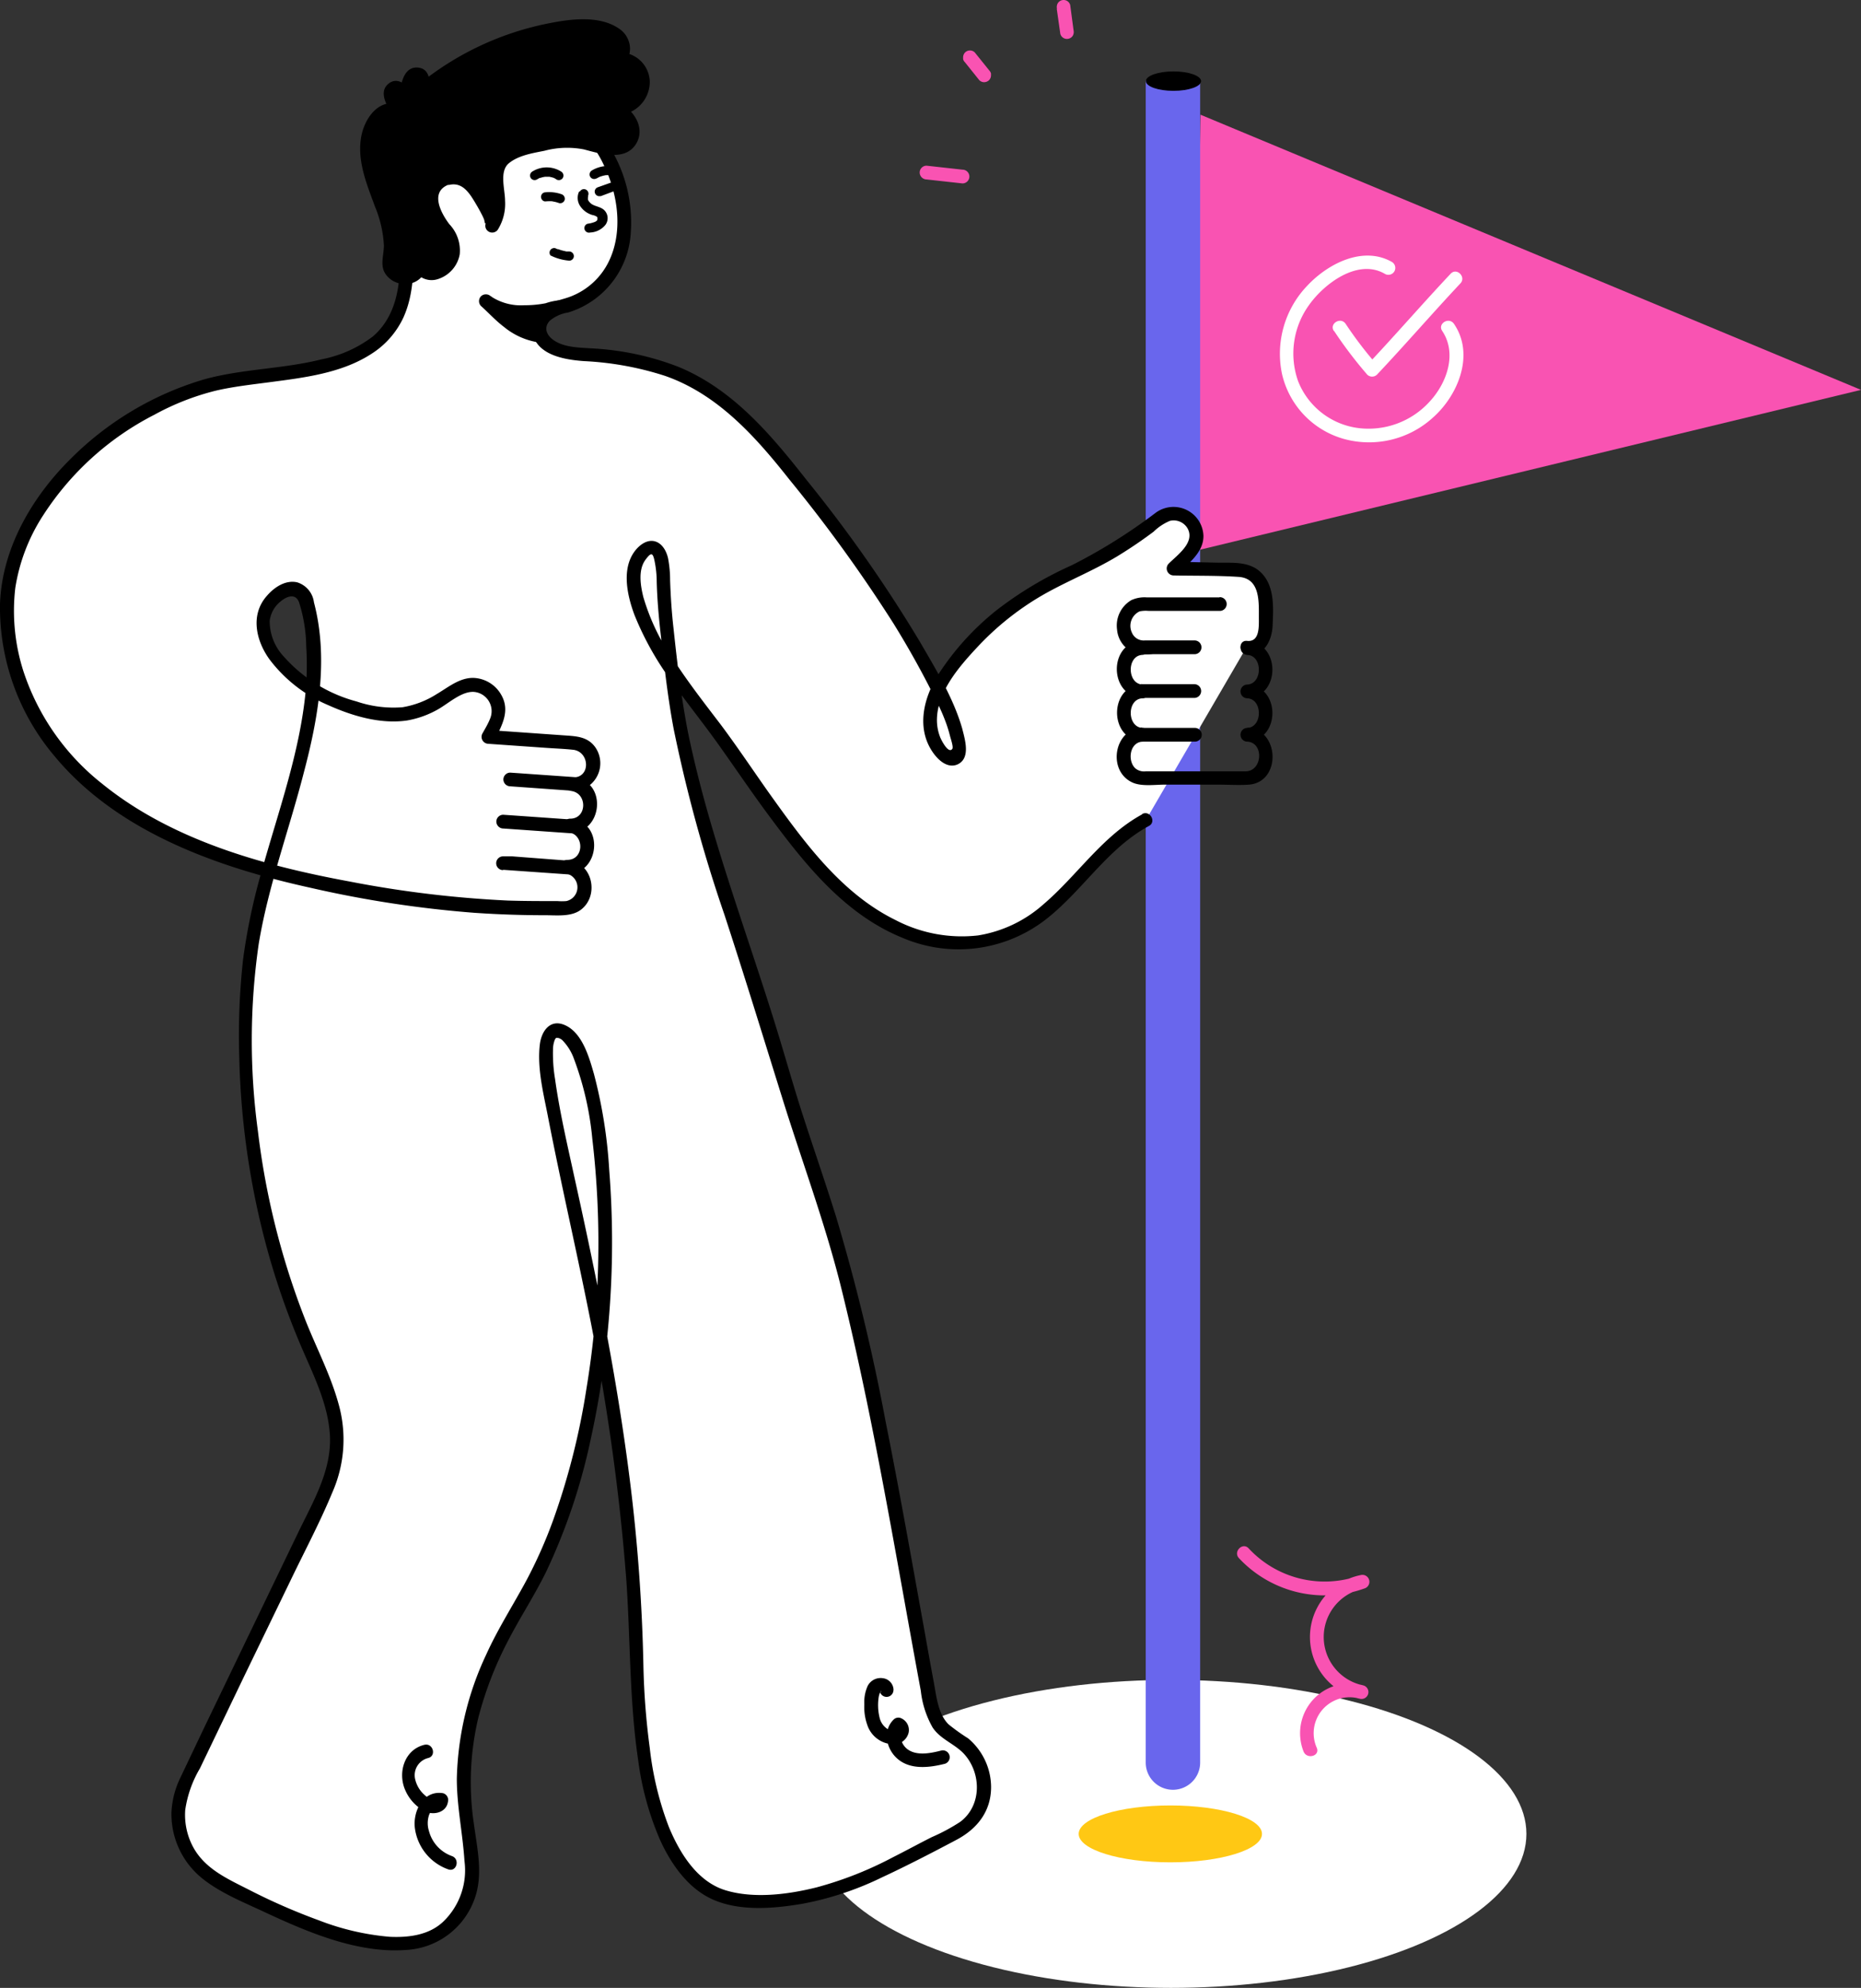 <svg xmlns="http://www.w3.org/2000/svg" viewBox="0 0 243.45 259.99"><rect x="0" y="0" width="243.45" height="259.99" fill="#333333" stroke="none"/><defs><style>.cls-1{fill:#f953b2;}.cls-2{fill:#fff;}.cls-3{fill:#ffc814;}.cls-4{fill:#6966ed;}</style></defs><g id="Layer_2" data-name="Layer 2"><g id="Layer_1-2" data-name="Layer 1"><polygon class="cls-1" points="157.04 15 243.45 50.99 156.14 72.1 157.04 15"/><ellipse class="cls-2" cx="153.19" cy="239.85" rx="46.49" ry="20.14"/><path class="cls-2" d="M182.86,239.85c-.07,2.63-3.84,4.19-5.84,5a53,53,0,0,1-14,3.1,94.44,94.44,0,0,1-18,.19,59.59,59.59,0,0,1-14.79-2.87c-2.24-.79-6.11-2.17-6.87-4.77-.71-2.43,2.58-4.16,4.3-5A44,44,0,0,1,140.9,232a93.31,93.31,0,0,1,17.76-.63,63.23,63.23,0,0,1,17.09,3c2.25.78,7,2.43,7.11,5.45a.9.9,0,0,0,1.8,0c-.08-3-3.2-4.94-5.65-6.07a49.44,49.44,0,0,0-14.91-3.7,95,95,0,0,0-19.87-.23,55.69,55.69,0,0,0-15.79,3.39c-2.59,1-6.16,2.74-6.81,5.79s2.13,5.09,4.4,6.32c4.25,2.3,9.24,3.32,14,4a94,94,0,0,0,19.55.69c6-.4,12.28-1.23,17.94-3.47,2.86-1.13,7.07-3.1,7.16-6.72A.9.9,0,0,0,182.86,239.85Z"/><ellipse class="cls-3" cx="153.1" cy="239.85" rx="11.99" ry="3.72"/><path class="cls-4" d="M149.93,10.52H157a0,0,0,0,1,0,0v220a3.56,3.56,0,0,1-3.56,3.56h0a3.56,3.56,0,0,1-3.56-3.56v-220A0,0,0,0,1,149.93,10.52Z"/><path class="cls-2" d="M149.89,107.27c-7.75,4.13-11,13.33-20.16,15.63-7.5,1.88-15.45-2-20.83-7.53s-9.66-12-14-18.25c-3.88-5.55-12.12-14.62-12-21.8a4.29,4.29,0,0,1,.79-2.64c2.85-3.47,3.07,2,3.1,3.44.06,3.71.62,7.49,1,11.18,2,18.08,9.24,34.87,14.19,52.14,2.76,9.64,6.46,18.92,8.88,28.7s4.37,19.62,6.2,29.5c1.47,7.92,2.85,15.85,4.31,23.76.32,1.72.7,3.55,2,4.79a21.17,21.17,0,0,0,2.42,1.73,7.37,7.37,0,0,1,2.83,6.69c-.53,4.23-3.73,5-6.89,6.7-7.75,4.09-14,7.42-23,7.3a13,13,0,0,1-5.55-1.1,11.93,11.93,0,0,1-4.39-4.11c-4.46-6.47-5-16.19-5.56-23.83-.4-46.17-17-85.35-10.2-84.75s11,48.77-4.79,74.75-.6,33.58-9.6,42.37c-6,5.85-20.92-.85-30.27-6a9.82,9.82,0,0,1-4.09-12.87q8.46-17.56,16.93-35.13a25.25,25.25,0,0,0,2.79-8c.53-4.86-1.78-9.51-3.71-14a102.68,102.68,0,0,1-7.78-48.85C33.85,111.37,44.08,94.76,40.2,79c-.22-.9-.55-1.89-1.73-2a2.31,2.31,0,0,0-1.51.37,5.16,5.16,0,0,0-2.43,3.12c-.81,3.89,3.3,7.8,6.2,9.53a24,24,0,0,0,8.89,3.24c4.44.65,6.6-.89,10.34-3.2a3.55,3.55,0,0,1,2.75-.44,3.43,3.43,0,0,1,2.19,4.82l-1,1.94,11.4.81a2.58,2.58,0,0,1,2.32,2.56A2.61,2.61,0,0,1,75,102.58a2.72,2.72,0,0,1-.38,5.39,2.72,2.72,0,0,1-.38,5.39,2.71,2.71,0,0,1-.45,5.39,122,122,0,0,1-24.38-1.92c-16.66-2.65-38.09-8.48-45.9-25.31C1,86.11,0,79.07,1.86,73.32c3.53-10.84,13.51-18.9,24-22.51,8.31-2.85,24.36-.48,26.85-12,.81-3.75.28-7.63.45-11.43.07-1.57-.27-3.05.11-4.6a15.64,15.64,0,0,1,2.56-5.15,13.6,13.6,0,0,1,2.86-3.23,10.56,10.56,0,0,1,3.89-1.72,15.38,15.38,0,0,1,12.23,2.39c8.33,5.9,10.46,22.28-1.6,25.08-2.08.48-3.79,2.61-1.89,4.53s5.46,1.54,7.84,1.85A33.93,33.93,0,0,1,89.89,49.4c7.59,3.74,12.36,10.7,17.48,17.1a143.75,143.75,0,0,1,15.26,23.4,22.49,22.49,0,0,1,2.85,8,1.22,1.22,0,0,1-.37,1c-.54.48-1.14.15-1.57-.23a6.48,6.48,0,0,1-1.7-6.17,14.72,14.72,0,0,1,3-5.76,37.51,37.51,0,0,1,14.44-11.46,58.18,58.18,0,0,0,12.42-7.56,3,3,0,0,1,3.9.17l0,0a3,3,0,0,1,0,4.22l-2.15,2.15,8.53.19a3.86,3.86,0,0,1,3.54,4.12v3.21s-.09,3.23-2.44,2.84"/><path d="M149.44,106.49c-5.26,2.86-8.5,8-12.95,11.79a16.88,16.88,0,0,1-8.53,4.06,18.71,18.71,0,0,1-10.79-2C110,116.83,105.1,110,100.58,103.68c-2.12-3-4.12-6-6.31-8.93-2-2.62-4-5.19-5.79-7.9a28.54,28.54,0,0,1-4.32-8.76c-.37-1.49-.7-3.51.25-4.84.79-1.08,1-1,1.24.23a13.82,13.82,0,0,1,.26,2.64c.06,2.2.25,4.39.49,6.57.48,4.24.94,8.47,1.73,12.66a194.71,194.71,0,0,0,6.64,24.29c2.62,8,5.1,16.09,7.62,24.15,2.58,8.27,5.62,16.4,7.7,24.83,2.14,8.65,3.91,17.39,5.56,26.16s3.18,17.59,4.81,26.37a12.38,12.38,0,0,0,1.54,4.78c1,1.51,2.73,2.07,4,3.34,2.39,2.48,2.51,6.83-.38,9a24.64,24.64,0,0,1-3.72,2c-1.71.86-3.39,1.78-5.1,2.64a47.66,47.66,0,0,1-10,3.94c-3.69.92-8.16,1.5-11.87.38s-6-4.85-7.42-8.26A41.46,41.46,0,0,1,85,228.61a95.43,95.43,0,0,1-.83-10.68,231.4,231.4,0,0,0-1.8-24.54C80.68,180,78,166.87,75.09,153.73c-.91-4.18-1.89-8.37-2.48-12.61a20.19,20.19,0,0,1-.27-3.8,3.58,3.58,0,0,1,.18-1.17.94.94,0,0,1,.23-.41s0,0,.11,0c-.21,0,.31,0,.1,0a1.25,1.25,0,0,1,.64.34,6.76,6.76,0,0,1,1.49,2.42A40.51,40.51,0,0,1,77.49,149a116.81,116.81,0,0,1-.78,32.66,92.57,92.57,0,0,1-4.36,17.19,61.13,61.13,0,0,1-3.51,7.89c-1.75,3.25-3.73,6.32-5.25,9.69a40.1,40.1,0,0,0-3.83,16.2c0,3.63.77,7.15,1,10.75A9.31,9.31,0,0,1,58,251.31c-1.87,1.79-4.55,2.11-7,2a33.26,33.26,0,0,1-9.27-2.15,80.32,80.32,0,0,1-9.27-4.06c-2.88-1.46-5.86-2.79-7.35-5.83a8.91,8.91,0,0,1-.88-4.54,14.82,14.82,0,0,1,1.92-5.44L32,219.11l6-12.39c1.85-3.85,3.88-7.66,5.51-11.61a17.08,17.08,0,0,0,.78-11.49c-1.1-4-3.08-7.66-4.55-11.51a100.1,100.1,0,0,1-6-24.17,88.28,88.28,0,0,1,.1-24.46c1.26-7.65,4-15,5.91-22.46C41.65,93.85,43,86.1,41.07,78.78a3.15,3.15,0,0,0-2.2-2.62c-1.54-.34-3,.66-3.95,1.76-2.2,2.47-1.45,5.84.33,8.31a18.84,18.84,0,0,0,7.7,6c3.14,1.41,6.83,2.51,10.3,2a12.42,12.42,0,0,0,3.91-1.38c1.46-.78,3.3-2.58,5-2.34A2.53,2.53,0,0,1,64.11,94c-.26.66-.64,1.29-1,1.93a.91.91,0,0,0,.78,1.35l7.41.52c1.22.09,2.45.13,3.67.26,2.17.24,2.34,3.63,0,3.62-1,0-1.27,1.62-.24,1.77,2.14.3,2.07,3.63-.14,3.62-1,0-1.27,1.62-.24,1.77,2.14.3,2.07,3.63-.14,3.62-1,0-1.27,1.62-.24,1.77a1.84,1.84,0,0,1,.11,3.62,7.49,7.49,0,0,1-1.16,0c-2.17,0-4.34,0-6.51-.07a143.78,143.78,0,0,1-20.68-2.49c-11.32-2.09-23.26-5.4-32.36-12.78A31.11,31.11,0,0,1,3.09,87.87,25.84,25.84,0,0,1,2,76.9a24.25,24.25,0,0,1,3.67-9.54A37.72,37.72,0,0,1,20.2,54.24a33.34,33.34,0,0,1,8.05-3.15c2.25-.52,4.56-.78,6.85-1.08,4.54-.6,9.5-1.16,13.44-3.7a11.24,11.24,0,0,0,4.23-4.78c1.46-3.21,1.36-6.87,1.3-10.32,0-2.05,0-4.09,0-6.13a10.22,10.22,0,0,1,1.87-5.88,13,13,0,0,1,4-4.49,11.61,11.61,0,0,1,5.5-1.49A14.43,14.43,0,0,1,79,21.61c1.87,3.83,2.56,8.83.56,12.75a9.23,9.23,0,0,1-4.81,4.38c-1.24.5-2.59.62-3.68,1.46a3.4,3.4,0,0,0-1.43,3.28c.58,3,4.28,3.57,6.76,3.75A40.66,40.66,0,0,1,87,49.16c6.92,2.41,11.88,8,16.3,13.6a194.5,194.5,0,0,1,13.6,18.81A118.57,118.57,0,0,1,122.66,92a24.67,24.67,0,0,1,1.22,2.9c.14.42.27.85.38,1.29s.49,1.51.32,1.75c-.51.73-1.46-1.19-1.59-1.52a6.11,6.11,0,0,1-.42-2.43c.1-3.59,2.93-6.83,5.25-9.32a37,37,0,0,1,8.47-6.78c3.22-1.86,6.69-3.21,9.88-5.14q2.46-1.5,4.75-3.22a6.76,6.76,0,0,1,2.13-1.41,2.1,2.1,0,0,1,2.31,1c1,1.84-1.35,3.47-2.49,4.61a.91.91,0,0,0,.64,1.53c2.82.06,5.7,0,8.52.19s2.65,3.22,2.65,5.3c0,1.15.13,3.25-1.54,3.07-1.15-.12-1.15,1.68,0,1.8,2.26.25,3.26-1.89,3.34-3.83.1-2.33.28-5.14-1.52-6.91-1.55-1.51-3.75-1.25-5.74-1.29l-5.71-.13.64,1.54c1.38-1.38,3.29-2.76,3.28-4.91a3.92,3.92,0,0,0-6.28-3,71.41,71.41,0,0,1-10.93,6.83,48.27,48.27,0,0,0-9.84,5.88,35,35,0,0,0-7.74,8.58c-1.75,2.84-2.7,6.55-.87,9.61.66,1.12,2,2.6,3.46,2,1.79-.79,1-3.27.65-4.68-1.14-4-3.48-7.82-5.57-11.42a183.23,183.23,0,0,0-14.77-21.08c-4.66-5.93-9.67-11.92-16.84-14.85a36.44,36.44,0,0,0-11.4-2.4c-1.63-.11-3.56-.12-4.93-1.11-.9-.65-1.27-1.63-.45-2.5a4.91,4.91,0,0,1,2.41-1.08,11.6,11.6,0,0,0,8.19-10.51,18.74,18.74,0,0,0-4.63-13.65c-4.44-5-12.75-7-18.74-3.59a13.08,13.08,0,0,0-4.08,4.13,16.24,16.24,0,0,0-2.65,5.37c-.48,2.06-.17,4.4-.17,6.51,0,2.31.13,4.62,0,6.93-.22,3-1.1,5.91-3.48,7.95A16.16,16.16,0,0,1,42.05,47c-5,1.26-10.32,1.23-15.32,2.61A41.11,41.11,0,0,0,9.25,60C4.19,65,.25,71.72,0,79a30.11,30.11,0,0,0,7.14,19.9c8.21,9.91,21.33,14.54,33.52,17.22a145.79,145.79,0,0,0,21.49,3.27q4.59.31,9.2.31c1.49,0,3.38.23,4.63-.71,2.4-1.8,1.6-6-1.48-6.47l-.24,1.77c4.18,0,4.8-6.57.62-7.16l-.24,1.77c4.18,0,4.8-6.57.62-7.16L75,103.48a3.66,3.66,0,0,0,2.9-5.71c-1-1.44-2.51-1.48-4.06-1.59l-9.93-.7.77,1.36c1-2,2.1-3.9.87-6a4.35,4.35,0,0,0-3.68-2.18c-1.8,0-3.25,1.24-4.73,2.11a12,12,0,0,1-4.5,1.73,15,15,0,0,1-6-.76,19.36,19.36,0,0,1-9.49-5.84,6.78,6.78,0,0,1-1.87-4.69,3.81,3.81,0,0,1,1.37-2.5c.8-.7,2-1.19,2.47.06a19.86,19.86,0,0,1,.94,5.78A39.24,39.24,0,0,1,40,90.24c-.75,8.14-3.61,15.92-5.78,23.75a78.88,78.88,0,0,0-2.42,11.48,90.23,90.23,0,0,0-.5,12.73A104,104,0,0,0,35,163.54a99.07,99.07,0,0,0,4.25,12.21c1.62,3.84,3.68,7.76,3.91,12,.24,4.57-2.22,8.68-4.14,12.66l-6.19,12.84-6.18,12.83c-1,2.11-2,4.2-3,6.31A11.58,11.58,0,0,0,22.43,237a10.8,10.8,0,0,0,3.5,8.22c2.37,2.14,5.72,3.47,8.58,4.81,5.64,2.63,12.22,5.47,18.58,5a10.07,10.07,0,0,0,9.1-7c1-3.08.21-6.4-.2-9.51a36.48,36.48,0,0,1,.58-13.85,47.16,47.16,0,0,1,3.85-10c1.6-3.13,3.55-6.06,5.08-9.22a78.32,78.32,0,0,0,5.77-17.19,120.3,120.3,0,0,0,2.43-35.2,63.92,63.92,0,0,0-2-12.59c-.6-2.09-1.45-5.15-3.54-6.27s-3.32.57-3.54,2.4c-.36,3,.42,6.2,1,9.12,2.34,12.11,5.31,24.08,7.31,36.26,1.35,8.16,2.37,16.37,3,24.62.55,7.87.39,15.75,1.55,23.58a38.71,38.71,0,0,0,2.86,10.44c1.44,3.18,3.7,6.43,7,7.85,3.54,1.53,7.91,1.15,11.62.52a40.85,40.85,0,0,0,10.43-3.46c3.29-1.53,6.55-3.22,9.76-4.92,2.72-1.45,4.52-3.75,4.5-6.94a8.33,8.33,0,0,0-1.41-4.54,8.23,8.23,0,0,0-1.6-1.78,26.07,26.07,0,0,1-2.57-1.84c-1.35-1.37-1.56-3.56-1.89-5.36q-.63-3.39-1.23-6.79c-1.66-9.16-3.27-18.33-5.1-27.46a261.67,261.67,0,0,0-6.48-26.78c-1.35-4.32-2.83-8.59-4.23-12.9s-2.56-8.54-3.9-12.8c-2.6-8.32-5.53-16.53-8-24.9C92,104.34,90.89,100.09,90,95.78c-.88-4.49-1.4-9-1.89-13.57-.24-2.12-.38-4.23-.45-6.36A15.16,15.16,0,0,0,87.39,73c-.51-2.18-2.27-3.09-4-1.33C81.18,74,82,77.75,83,80.43a39.49,39.49,0,0,0,5,8.87c1.87,2.65,3.91,5.17,5.8,7.81,2.39,3.34,4.67,6.75,7.11,10,4.65,6.25,9.77,12.56,17.19,15.56a18.62,18.62,0,0,0,19-2.65c4.66-3.75,7.86-9.11,13.21-12,1-.55.11-2.11-.91-1.55Z"/><path d="M73,40.19a13.41,13.41,0,0,1-5.42.58,6.66,6.66,0,0,1-4-1.38c1.79,1.56,3.52,4,6.89,4.51C70.45,43.9,68.6,40.7,73,40.19Z"/><path d="M72.74,39.33a14.32,14.32,0,0,1-4.13.59,7.11,7.11,0,0,1-4.41-1.17.93.93,0,0,0-1.28,0,.92.92,0,0,0,0,1.27c1,.89,1.9,1.9,3,2.73a9.33,9.33,0,0,0,4.34,2,.91.91,0,0,0,1-1.32.34.34,0,0,1-.06-.12l-.07-.14c.1.19.05.14,0,0s-.09-.3-.13-.45,0,.09,0-.09,0-.2,0-.29,0-.1,0-.15,0,.17,0,.06,0-.2.09-.3c-.08.22,0-.07.09-.14s-.06.07,0,0l.14-.13c.11-.12,0,0,0,0l.19-.12a1.9,1.9,0,0,1,.32-.16A4.88,4.88,0,0,1,73,41.09a.93.93,0,0,0,.9-.9.91.91,0,0,0-.9-.9c-1.65.21-3.52.86-3.78,2.74a3.8,3.8,0,0,0,.47,2.33l1-1.33A7.76,7.76,0,0,1,67,41.33c-1-.8-1.81-1.75-2.75-2.58L62.92,40c2.86,2.33,7,1.87,10.3,1A.9.9,0,0,0,72.74,39.33Z"/><path d="M149.4,83.8C145,84,145,91,149.4,91.28v-1.8c-4.36.24-4.36,7.23,0,7.47v-1.8c-3.64.2-4.57,5.56-1.35,7.15,1.2.6,3,.32,4.27.32h7.09c1.31,0,2.66.1,4,0,4.23-.36,4-7.23-.23-7.46V97c4.36-.24,4.36-7.23,0-7.47v1.8c4.36-.25,4.36-7.24,0-7.48-1.16-.06-1.16,1.74,0,1.8,2,.11,2,3.76,0,3.88a.9.9,0,0,0,0,1.8c2,.11,2,3.76,0,3.87a.9.9,0,0,0,0,1.8c2.17.12,2,3.83-.21,3.88-1.2,0-2.4,0-3.61,0h-9.47a1.79,1.79,0,0,1-1.38-.4c-1.05-1-.72-3.39.93-3.48a.9.9,0,0,0,0-1.8c-2-.11-2.05-3.76,0-3.87a.9.9,0,0,0,0-1.8c-2-.12-2.05-3.77,0-3.88,1.15-.06,1.16-1.86,0-1.8Z"/><path d="M159.51,78.13H150a4.11,4.11,0,0,0-2,.36,3.85,3.85,0,0,0-1.87,3.86A3.57,3.57,0,0,0,149,85.56a12,12,0,0,0,1.8,0h5.47a.9.9,0,0,0,0-1.8h-6.49a1.67,1.67,0,0,1-1.7-1,2.09,2.09,0,0,1,1-2.8,3.94,3.94,0,0,1,1.19-.06h9.3a.9.9,0,0,0,0-1.8Z"/><path d="M149.32,91.28h6.91a.9.9,0,0,0,0-1.8h-6.91a.9.9,0,0,0,0,1.8Z"/><path d="M149.4,97h6.91a.9.9,0,0,0,0-1.8H149.4a.9.9,0,0,0,0,1.8Z"/><path d="M65.81,113.76l8.12.57,1.17.08a.9.9,0,0,0,.9-.9.91.91,0,0,0-.9-.89L67,112,65.81,112a.9.9,0,0,0,0,1.8Z"/><path d="M65.86,108.36l8.12.57,1.17.08a.9.9,0,0,0,.89-.9.92.92,0,0,0-.89-.9L67,106.64l-1.17-.08a.9.9,0,0,0-.9.9.92.92,0,0,0,.9.9Z"/><path d="M66.75,102.84l8.12.58,1.17.08a.9.9,0,0,0,0-1.8l-8.12-.57-1.17-.08a.9.9,0,0,0-.9.9.91.91,0,0,0,.9.89Z"/><ellipse cx="153.51" cy="10.61" rx="3.61" ry="1.27"/><path d="M55.51,228.2c-2.61.64-3.51,3.64-2.5,5.92a5.67,5.67,0,0,0,2.59,2.79c1.15.54,2.8.14,3-1.27a.92.92,0,0,0-.63-1.11c-2.61-.44-4,2.38-3.69,4.61a6.64,6.64,0,0,0,4.36,5.35c1.1.38,1.57-1.35.48-1.74a4.75,4.75,0,0,1-3-3.26,3.39,3.39,0,0,1,0-2.09c.19-.49.65-1.24,1.28-1.14l-.63-1.1c-.1.65-1.15-.32-1.36-.52a3.9,3.9,0,0,1-1.08-1.86A2.31,2.31,0,0,1,56,229.93c1.13-.27.65-2-.48-1.73Z"/><path d="M116.89,221a1.58,1.58,0,0,0-1.38-1.51,1.91,1.91,0,0,0-2,1,5.14,5.14,0,0,0-.44,2.42,6.9,6.9,0,0,0,.38,2.67,3.68,3.68,0,0,0,3.6,2.55,2,2,0,0,0,1.81-1.51,1.68,1.68,0,0,0-1.09-1.94.88.88,0,0,0-.88.23c-1.41,1.39-1,3.7.39,5,1.7,1.61,4.29,1.29,6.36.76a.9.9,0,0,0-.48-1.73c-1.36.35-3.25.76-4.48-.19a2.28,2.28,0,0,1-.82-1.33,1.2,1.2,0,0,1,.31-1.22l-.88.23a1,1,0,0,1-.18-.15s.05,0,0,0a1.57,1.57,0,0,1-.45.07,1.09,1.09,0,0,1-.31-.08,2.39,2.39,0,0,1-1.29-1.64,6.91,6.91,0,0,1-.11-2.68,2.53,2.53,0,0,1,.22-.69s0,0,.07,0h-.06c.14-.21.08.13,0,0s-.08,0-.1-.23a.9.9,0,0,0,1.8,0Z"/><path d="M58.63,23.31a3.06,3.06,0,0,0-2.18,2.41,4.4,4.4,0,0,0,.63,2.8c.85,1.51,2.49,2.67,2.21,4.59a3.31,3.31,0,0,1-1.93,2.51c-.92.39-2.27.13-2.47-.85a1.77,1.77,0,0,1-1.23,1.53,2.27,2.27,0,0,1-2-.37,1.86,1.86,0,0,1-.73-1A3.44,3.44,0,0,1,51,33.55c.47-2.87-.73-5.7-1.74-8.43s-1.85-5.78-.72-8.46a4.05,4.05,0,0,1,1.37-1.79,2.33,2.33,0,0,1,2.18-.26,15,15,0,0,1-1-1.55c-.22-.56-.07-1.37.52-1.54s1.23.6,1.52,1.26a5.67,5.67,0,0,1,.58-2.42,1.21,1.21,0,0,1,.45-.55c.45-.23,1,.19,1.14.69A2.5,2.5,0,0,1,55.06,12,37.71,37.71,0,0,1,71.63,4a14.72,14.72,0,0,1,7.51-.14,3.45,3.45,0,0,1,2.31,1.77c.38.93-.24,2.25-1.24,2.22a3,3,0,0,1,3.43,1.2,3.3,3.3,0,0,1-.16,3.67A3.61,3.61,0,0,1,80,14.09a3.42,3.42,0,0,1,2.68,2.83,2,2,0,0,1-.36,1.59,2.37,2.37,0,0,1-1,.64c-2.44.89-4-.7-6.28-.7a20.1,20.1,0,0,0-7.94,1.65,3.36,3.36,0,0,0-1.94,1.57A3,3,0,0,0,65,23c0,2.27.74,4.82-.62,6.64.46-.62-1.57-3.83-1.93-4.39C61.55,23.92,60.33,22.87,58.63,23.31Z"/><path d="M58.4,22.45c-2.73.9-3.47,3.69-2.28,6.15.53,1.12,1.51,1.95,2,3.07A2.27,2.27,0,0,1,58,34c-.3.41-1.87,1.54-2.22.53-.27-.76-1.57-.95-1.74,0a1,1,0,0,1-1.32.87c-.85-.21-.91-.85-.8-1.62a11,11,0,0,0,.09-2.5,21.48,21.48,0,0,0-1.51-5.54A20.15,20.15,0,0,1,49,20c-.09-1.61.5-5.33,2.93-4.54a.9.9,0,0,0,1-1.32c-.22-.36-.53-.68-.72-1.06-.32-.62,0-.25.22.15.41.86,1.63.36,1.68-.46a6.06,6.06,0,0,1,.35-1.68c.25-.76-.17.5-.22.64-.36.92.89,1.4,1.5.88A35.4,35.4,0,0,1,68,5.93,31.46,31.46,0,0,1,75,4.4a10.59,10.59,0,0,1,3.72.3,3.79,3.79,0,0,1,1.41.65c.32.26,1.07,1.53.12,1.63l.24,1.77A2.12,2.12,0,0,1,83.21,11c-.14,1.65-1.7,2.38-3.2,2.2-1-.12-1.2,1.52-.23,1.77,1.17.29,2.82,1.89,1.64,3-1,1-2.58.43-3.73.08a14.09,14.09,0,0,0-7.62.09c-2,.48-5.16,1.23-5.85,3.48-.77,2.47.91,5.19-.65,7.52l1.55.9c.71-1.45-.83-3.51-1.56-4.7-1.19-1.93-2.75-3.4-5.16-2.91-1.14.22-.66,2,.47,1.73,1.63-.32,2.52,1.07,3.25,2.28.3.5.59,1,.85,1.51a7.12,7.12,0,0,1,.35.74c.08.21.1.75.25.45a.9.9,0,0,0,1.55.9,6.38,6.38,0,0,0,.95-3.79c0-1.46-.78-3.83.49-4.89s3.23-1.35,4.66-1.64a11.54,11.54,0,0,1,5.16-.18c2.11.55,5.52,1.67,6.91-.87,1.25-2.28-.85-4.91-3-5.47L80,15a4.35,4.35,0,0,0,5-4.41A3.94,3.94,0,0,0,80,7c-.94.27-.8,1.88.24,1.77,2.66-.28,2.79-3.52.89-4.92C78.61,2,74.88,2.45,72.05,3a38.78,38.78,0,0,0-17.62,8.33l1.5.87c.48-1.25.4-3.38-1.45-3.37s-2.14,2.64-2.21,3.93l1.67-.45C53.39,11.16,52,9.91,50.76,11s-.13,2.89.58,4l1-1.32c-2.84-.93-4.71,1.88-5.11,4.33-.51,3.14.78,6.14,1.82,9a15.22,15.22,0,0,1,1.17,5.09c0,1.36-.61,2.75.35,3.92,1.5,1.85,4.74,1.41,5.17-1.1H54a2.62,2.62,0,0,0,3.29,1.58,4.18,4.18,0,0,0,2.85-3.24,5,5,0,0,0-1.36-3.94c-1.14-1.51-2.63-4.34.07-5.23C60,23.82,59.5,22.08,58.4,22.45Z"/><path class="cls-1" d="M126.22,8.13l1.89,2.36a.92.92,0,0,0,.63.26.94.94,0,0,0,.64-.26.92.92,0,0,0,.26-.64l0-.24a1,1,0,0,0-.23-.4l-1.89-2.35a.88.88,0,0,0-.63-.26.9.9,0,0,0-.64.26.94.94,0,0,0-.26.63l0,.24a.84.84,0,0,0,.23.4Z"/><path class="cls-1" d="M121.21,23.47l4.7.52a.9.9,0,1,0,0-1.8l-4.7-.52a.9.9,0,0,0-.9.9.92.92,0,0,0,.9.9Z"/><path class="cls-1" d="M138.24,1.14l.47,3.3a.9.9,0,0,0,1.64.21,1,1,0,0,0,.09-.69L140,.66a.89.89,0,0,0-.41-.54.93.93,0,0,0-.69-.09.91.91,0,0,0-.54.42,1,1,0,0,0-.09.69Z"/><path class="cls-2" d="M174.49,43.24A56,56,0,0,0,178.86,49a.91.91,0,0,0,1.27,0c3.7-3.92,7.22-8,10.91-11.93.8-.84-.47-2.12-1.27-1.27-3.69,3.92-7.21,8-10.91,11.92h1.27a50.24,50.24,0,0,1-4.08-5.34c-.64-1-2.2-.06-1.56.91Z"/><path class="cls-2" d="M182.12,34.28c-3.8-2.19-8.42.21-11.11,3.09a12.86,12.86,0,0,0-3.31,11.5A11.48,11.48,0,0,0,176,57.46a12.4,12.4,0,0,0,11.39-2.79c3.33-2.91,5.56-8.27,2.83-12.29-.65-1-2.21-.05-1.55.91,2,3,.56,6.9-1.71,9.3A10.79,10.79,0,0,1,177.82,56a9.81,9.81,0,0,1-8-6.13A10.82,10.82,0,0,1,171.17,40c2-2.89,6.47-6.25,10-4.18a.9.9,0,0,0,.91-1.56Z"/><path d="M75.75,25.07A1.92,1.92,0,0,0,75.93,27a2.89,2.89,0,0,0,1.56,1.12,1.52,1.52,0,0,1,.66.28c-.07-.06,0,0,0,.06s0,.07,0,0c0,.07,0,.08,0,0v.12c0-.11,0,.05,0,.07s0,0,0,.09l-.06.1s0,0,0,0a.75.75,0,0,1-.27.18,3.92,3.92,0,0,1-.94.24.59.59,0,0,0-.41.73.6.6,0,0,0,.73.42,2.72,2.72,0,0,0,2-1,1.47,1.47,0,0,0-.24-2c-.49-.39-1.16-.43-1.6-.75a1.53,1.53,0,0,1-.45-.54s0,0,0,0a.49.49,0,0,1,0-.11l0-.12c0,.05,0,.06,0,0s0-.22,0-.11.06-.22,0-.14a.62.62,0,0,0-.22-.82.6.6,0,0,0-.82.21Z"/><path d="M72,33.4a6.6,6.6,0,0,0,2.47.69.6.6,0,0,0,.6-.6.62.62,0,0,0-.6-.6l-.27,0c.18,0,0,0,0,0l-.11,0-.54-.13a5.25,5.25,0,0,1-.52-.17l-.11,0c.17,0,0,0,0,0l-.25-.12a.6.6,0,0,0-.6,1Z"/><path d="M70.3,23.44a2.21,2.21,0,0,1,.34-.18c.06,0,0,0,0,0l.09,0a.64.64,0,0,1,.18-.06,2.7,2.7,0,0,1,.39-.08h.59c.09,0-.1,0,0,0l.38.09.18.06s.11,0,0,0l0,0a2.6,2.6,0,0,1,.36.21.61.61,0,0,0,.82-.22.61.61,0,0,0-.22-.82,3.54,3.54,0,0,0-3.78,0,.61.61,0,0,0-.21.82.6.6,0,0,0,.82.21Z"/><path d="M71.4,26.34a5.07,5.07,0,0,1,1,0l-.16,0a4,4,0,0,1,.89.22.61.61,0,0,0,.74-.42.63.63,0,0,0-.42-.74,4.89,4.89,0,0,0-2.08-.25.61.61,0,0,0-.42.17.67.67,0,0,0-.18.42c0,.3.27.64.6.6Z"/><path d="M78.07,23.33a4,4,0,0,1,.46-.24l-.14.06a4.31,4.31,0,0,1,.87-.24l-.16,0,.32,0a.64.64,0,0,0,.42-.18.56.56,0,0,0,.18-.42.61.61,0,0,0-.6-.6,4.11,4.11,0,0,0-2,.59.61.61,0,0,0-.21.82.6.6,0,0,0,.82.21Z"/><path d="M78.55,25.67,80.34,25a.65.65,0,0,0,.36-.27.67.67,0,0,0,.06-.46.62.62,0,0,0-.74-.42l-1.78.63a.63.63,0,0,0-.36.28.56.56,0,0,0-.06.46.6.6,0,0,0,.73.42Z"/><path class="cls-1" d="M162.05,203.76a15.35,15.35,0,0,0,16.41,4A.9.9,0,0,0,178,206a8.26,8.26,0,0,0-.13,16.17.9.9,0,0,0,.48-1.74,6.5,6.5,0,0,0-7.82,8.65c.43,1.06,2.17.6,1.73-.48a4.7,4.7,0,0,1,5.61-6.43l.48-1.74a6.46,6.46,0,0,1,.13-12.69L178,206a13.56,13.56,0,0,1-14.65-3.49c-.79-.86-2.06.42-1.28,1.27Z"/></g></g></svg>
